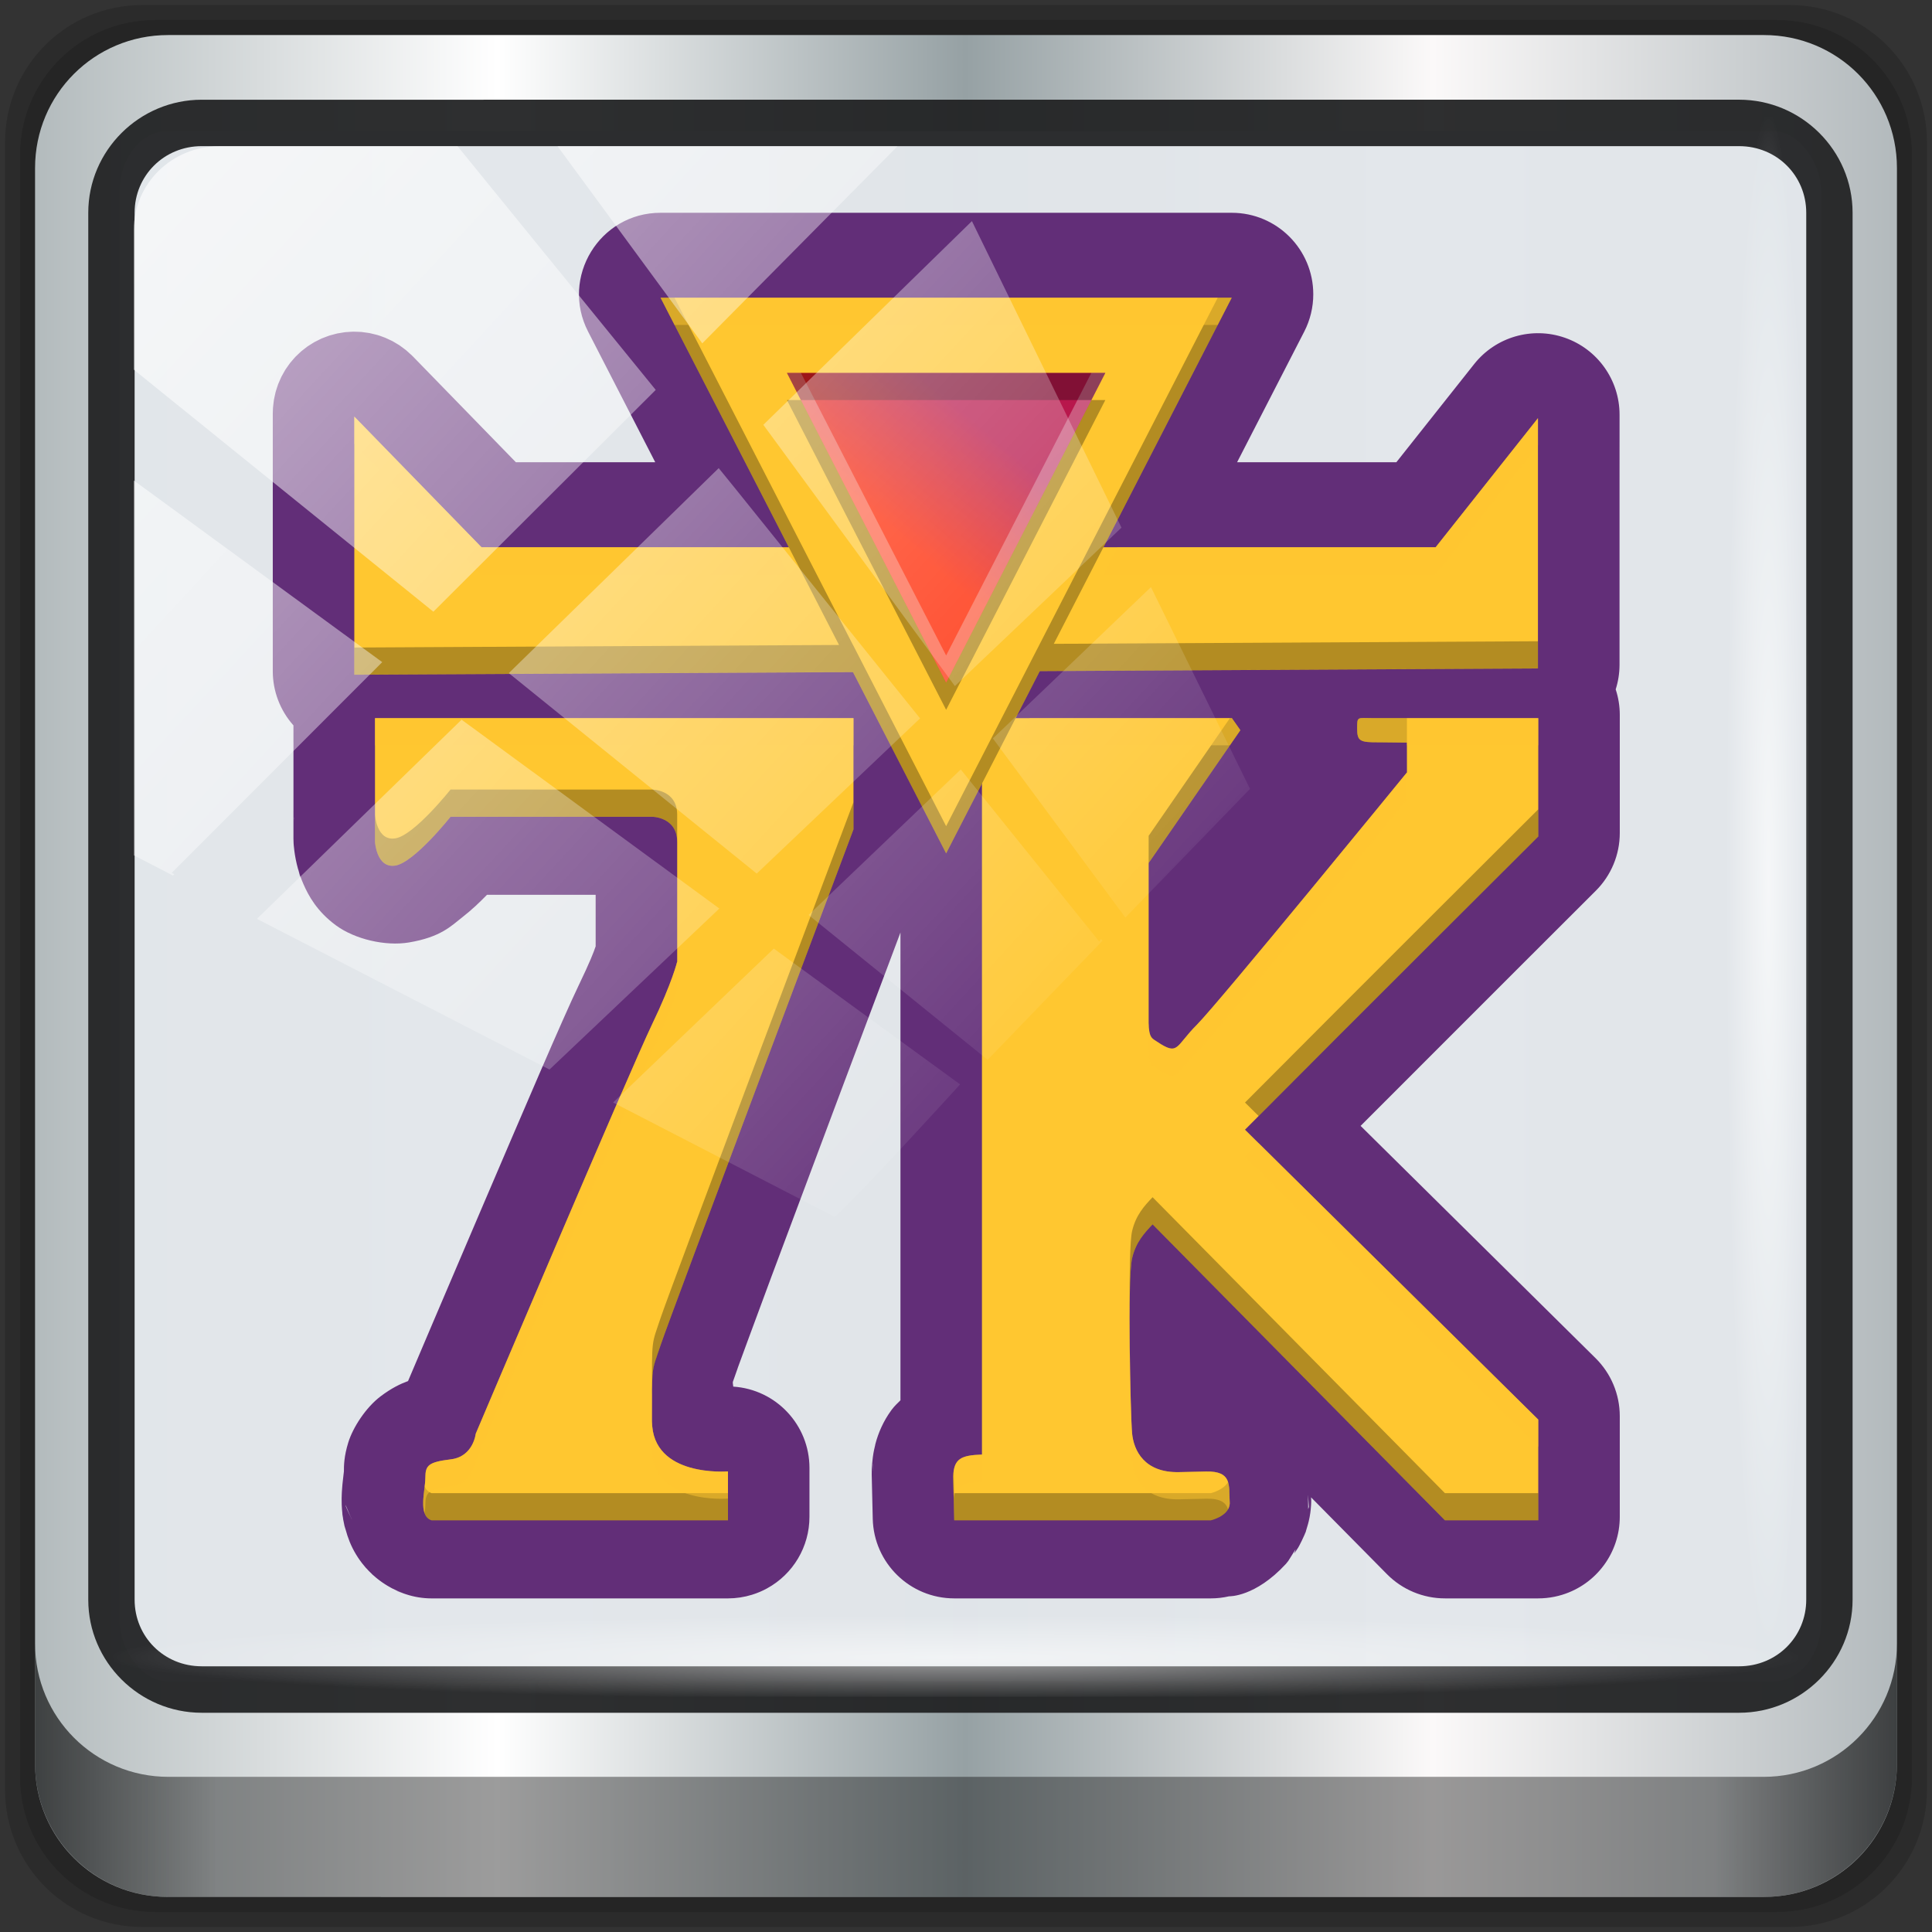<?xml version="1.0" encoding="UTF-8" standalone="no"?>
<svg
   xmlns:dc="http://purl.org/dc/elements/1.1/"
   xmlns:cc="http://creativecommons.org/ns#"
   xmlns:rdf="http://www.w3.org/1999/02/22-rdf-syntax-ns#"
   xmlns:svg="http://www.w3.org/2000/svg"
   xmlns="http://www.w3.org/2000/svg"
   xmlns:xlink="http://www.w3.org/1999/xlink"
   xmlns:sodipodi="http://sodipodi.sourceforge.net/DTD/sodipodi-0.dtd"
   xmlns:inkscape="http://www.inkscape.org/namespaces/inkscape"
   width="96"
   height="96"
   version="1"
   id="svg36"
   sodipodi:docname="7kaa.svg"
   inkscape:version="0.92.2 2405546, 2018-03-11">
  <rect width="100%" height="100%" fill="#333333" stroke="none"/>
  <sodipodi:namedview
     pagecolor="#ffffff"
     bordercolor="#666666"
     borderopacity="1"
     objecttolerance="10"
     gridtolerance="10"
     guidetolerance="10"
     inkscape:pageopacity="0"
     inkscape:pageshadow="2"
     inkscape:window-width="1920"
     inkscape:window-height="1026"
     id="namedview38"
     showgrid="false"
     inkscape:zoom="7.96875"
     inkscape:cx="48"
     inkscape:cy="48"
     inkscape:current-layer="g873"
     inkscape:window-x="0"
     inkscape:window-y="28"
     inkscape:window-maximized="1" />
  <defs
     id="defs8">
    <linearGradient
       id="linearGradient55741">
      <stop
         style="stop-color:#ff2600"
         offset="0"
         id="stop2" />
      <stop
         style="stop-color:#b8174c"
         offset="1"
         id="stop4" />
    </linearGradient>
    <linearGradient
       id="linearGradient55743"
       x1="1172.791"
       x2="1205.773"
       y1="-548.037"
       y2="-586.389"
       gradientUnits="userSpaceOnUse"
       xlink:href="#linearGradient55741" />
    <linearGradient
       inkscape:collect="always"
       xlink:href="#linearGradient6139-0"
       id="linearGradient4071"
       gradientUnits="userSpaceOnUse"
       gradientTransform="matrix(1.106,0,0,1.107,-5.239,-3.371)"
       x1="6"
       y1="47"
       x2="90"
       y2="47" />
    <linearGradient
       id="linearGradient6139-0">
      <stop
         id="stop6141-2"
         offset="0"
         style="stop-color:#b2babc;stop-opacity:1" />
      <stop
         style="stop-color:#ffffff;stop-opacity:1;"
         offset="0.25"
         id="stop6151-0" />
      <stop
         style="stop-color:#96a1a4;stop-opacity:1"
         offset="0.5"
         id="stop6147-1" />
      <stop
         id="stop6149-4"
         offset="0.75"
         style="stop-color:#fbf9f9;stop-opacity:1;" />
      <stop
         id="stop6143-4"
         offset="1"
         style="stop-color:#b2b9bc;stop-opacity:1" />
    </linearGradient>
    <linearGradient
       gradientTransform="matrix(0.999,0,0,1,-0.101,0.665)"
       inkscape:collect="always"
       xlink:href="#linearGradient3832-0-6-1-1"
       id="linearGradient4129"
       x1="1.5"
       y1="88.172"
       x2="94.5"
       y2="88.172"
       gradientUnits="userSpaceOnUse" />
    <linearGradient
       id="linearGradient3832-0-6-1-1">
      <stop
         style="stop-color:#000000;stop-opacity:1;"
         offset="0"
         id="stop3834-6-3-7-1" />
      <stop
         id="stop3872-2-4"
         offset="0.1"
         style="stop-color:#000000;stop-opacity:0.588;" />
      <stop
         style="stop-color:#000000;stop-opacity:0.588;"
         offset="0.9"
         id="stop3844-6-2-7-6" />
      <stop
         style="stop-color:#000000;stop-opacity:1;"
         offset="1"
         id="stop3836-5-0-2-9" />
    </linearGradient>
    <radialGradient
       inkscape:collect="always"
       xlink:href="#linearGradient3737"
       id="radialGradient7462"
       gradientUnits="userSpaceOnUse"
       gradientTransform="matrix(0.974,0,0,0.049,33.762,80.832)"
       cx="13.948"
       cy="44.893"
       fx="13.948"
       fy="44.893"
       r="43.199" />
    <linearGradient
       id="linearGradient3737">
      <stop
         offset="0"
         style="stop-color:#ffffff;stop-opacity:1"
         id="stop3739" />
      <stop
         offset="1"
         style="stop-color:#ffffff;stop-opacity:0"
         id="stop3741" />
    </linearGradient>
    <radialGradient
       inkscape:collect="always"
       xlink:href="#linearGradient3737"
       id="radialGradient7464"
       gradientUnits="userSpaceOnUse"
       gradientTransform="matrix(0.888,0,0,0.049,32.21,-89.973)"
       cx="13.948"
       cy="44.893"
       fx="13.948"
       fy="44.893"
       r="43.199" />
    <linearGradient
       gradientTransform="matrix(1.004,0,0,1.005,-0.218,-0.048)"
       inkscape:collect="always"
       xlink:href="#linearGradient3737"
       id="linearGradient4767"
       gradientUnits="userSpaceOnUse"
       x1="2.771"
       y1="-28.642"
       x2="50.528"
       y2="14.514" />
    <clipPath
       id="clipPath4156-4-1"
       clipPathUnits="userSpaceOnUse">
      <path
         inkscape:connector-curvature="0"
         id="path4158-0-8"
         d="m 27.046,-55.695 -14.214,13.321 h 0.061 l 15.653,21.771 10.231,-10.546 C 38.562,-32.302 27.468,-54.819 27.046,-55.695 Z M 9.647,-39.383 -5.241,-25.321 15.988,-7.806 26.372,-18.383 Z m 31.491,12.951 -9.741,9.714 8.945,12.458 7.781,-7.555 z m -49.84,4.379 -13.754,12.982 26.283,13.846 0.061,-0.062 -0.123,-0.062 L 13.599,-5.401 -8.702,-22.053 Z m 38.015,7.401 -9.803,9.775 11.579,9.559 7.628,-7.401 -8.669,-11.009 z m 20.187,5.674 -7.383,7.216 6.188,8.542 5.82,-6.137 z m -32.195,6.322 -9.557,9.498 13.662,7.185 7.934,-7.678 z m 23.312,2.374 -7.107,6.938 8.363,6.907 5.361,-5.674 -0.061,-0.092 -0.092,0.123 -6.464,-8.203 z m -8.73,8.542 -7.505,7.339 10.354,5.458 c 1.397,-1.321 5.675,-6.123 5.851,-6.322 z"
         style="opacity:0.6;fill:#ffffff;fill-opacity:1;stroke:none" />
    </clipPath>
    <linearGradient
       id="ButtonShadow-16"
       gradientTransform="scale(1.006,0.994)"
       x1="45.448"
       y1="92.54"
       x2="45.448"
       y2="7.017"
       gradientUnits="userSpaceOnUse">
      <stop
         style="stop-color:#000000;stop-opacity:1;"
         offset="0"
         id="stop3750-6" />
      <stop
         style="stop-color:#000000;stop-opacity:0.588;"
         offset="1"
         id="stop3752-4" />
    </linearGradient>
    <clipPath
       clipPathUnits="userSpaceOnUse"
       id="clipPath4355-7">
      <rect
         style="fill:#ffffff;fill-opacity:1;fill-rule:nonzero;stroke:none"
         id="rect4357-5"
         width="84"
         height="80"
         x="6"
         y="6"
         rx="6"
         ry="6" />
    </clipPath>
    <clipPath
       clipPathUnits="userSpaceOnUse"
       id="clipPath4355-9">
      <rect
         style="fill:#ffffff;fill-opacity:1;fill-rule:nonzero;stroke:none"
         id="rect4357-1"
         width="84"
         height="80"
         x="6"
         y="6"
         rx="6"
         ry="6" />
    </clipPath>
    <clipPath
       clipPathUnits="userSpaceOnUse"
       id="clipPath4355-1">
      <rect
         style="fill:#ffffff;fill-opacity:1;fill-rule:nonzero;stroke:none"
         id="rect4357-9"
         width="84"
         height="80"
         x="6"
         y="6"
         rx="6"
         ry="6" />
    </clipPath>
    <clipPath
       clipPathUnits="userSpaceOnUse"
       id="clipPath3943-52-0">
      <path
         id="path3945-4-1"
         d="m 69.781,20.844 -5,3.438 c 5.587,5.537 9,13.328 9,21.812 0,8.434 -3.377,16.096 -8.906,21.625 l 5,3.438 C 76.078,64.576 80,55.844 80,46.094 c 2e-6,-9.797 -3.963,-18.66 -10.219,-25.25 z M 40,24.062 28.906,36.219 H 21.5 c -0.823,0 -1.5,0.677 -1.5,1.5 v 1 14.844 1 c 0,0.823 0.684,1.61 1.5,1.5 h 7.406 L 40,68 V 66 26.062 Z m 20.594,3.281 -5,3.438 L 55.5,30.875 c 3.938,3.89 6.406,9.25 6.406,15.219 0,5.921 -2.43,11.148 -6.312,15.031 l 0.094,0.094 5.094,3.438 c 4.475,-4.908 7.25,-11.402 7.25,-18.562 0,-7.231 -2.879,-13.831 -7.438,-18.75 z m -9.25,6.5 -5.219,3.625 c 2.222,2.218 3.719,5.24 3.719,8.625 0,3.337 -1.459,6.228 -3.625,8.438 l 5.219,3.625 c 2.822,-3.237 4.531,-7.434 4.531,-12.062 0,-4.673 -1.754,-9.001 -4.625,-12.25 z"
         style="color:#000000;display:inline;overflow:visible;visibility:visible;opacity:0.8;fill:#ff00ff;fill-opacity:1;fill-rule:nonzero;stroke:none;stroke-width:1;marker:none;enable-background:accumulate"
         inkscape:connector-curvature="0" />
    </clipPath>
    <linearGradient
       id="linearGradient55743-3"
       x1="1172.791"
       x2="1205.773"
       y1="-548.037"
       y2="-586.389"
       gradientUnits="userSpaceOnUse"
       xlink:href="#linearGradient55741" />
  </defs>
  <g
     transform="translate(0,-1026.52)"
     id="layer1"
     inkscape:label="Livello 1">
    <g
       id="g2574"
       style="display:inline"
       transform="translate(-0.149,1026.105)">
      <g
         transform="translate(0.25,-0.25)"
         id="g873">
        <path
           inkscape:connector-curvature="0"
           id="path3288"
           d="M 88.828,0.915 H 6.97 c -3.779,0 -6.821,3.042 -6.821,6.821 V 89.594 c 0,3.779 3.042,6.821 6.821,6.821 H 88.828 c 3.779,0 6.821,-3.042 6.821,-6.821 V 7.736 c 0,-3.779 -3.042,-6.821 -6.821,-6.821 z"
           style="display:inline;opacity:0.15;fill:#000000;fill-opacity:1;fill-rule:nonzero;stroke:none;stroke-width:0.999" />
        <path
           style="display:inline;opacity:0.15;fill:#000000;fill-opacity:1;fill-rule:nonzero;stroke:none;stroke-width:0.999"
           d="M 88.188,1.661 H 7.61 c -3.72,0 -6.715,2.995 -6.715,6.715 V 88.954 c 0,3.72 2.995,6.715 6.715,6.715 H 88.188 c 3.72,0 6.715,-2.995 6.715,-6.715 V 8.376 c 0,-3.72 -2.995,-6.715 -6.715,-6.715 z"
           id="path4085"
           inkscape:connector-curvature="0" />
        <path
           inkscape:connector-curvature="0"
           id="rect4251-1"
           d="M 87.549,2.407 H 8.249 c -3.661,0 -6.608,2.947 -6.608,6.608 V 88.315 c 0,3.661 2.947,6.608 6.608,6.608 H 87.549 c 3.661,0 6.608,-2.947 6.608,-6.608 V 9.015 c 0,-3.661 -2.947,-6.608 -6.608,-6.608 z"
           style="display:inline;fill:url(#linearGradient4071);fill-opacity:1;fill-rule:nonzero;stroke:none;stroke-width:0.999" />
        <rect
           style="opacity:1;fill:#e2e6ea;fill-opacity:0.972;stroke:none;stroke-width:0.711;stroke-miterlimit:4;stroke-dasharray:none;stroke-opacity:1"
           id="rect862"
           width="84.558"
           height="77.021"
           x="5.84"
           y="7.184"
           rx="2.367"
           ry="2.998" />
        <path
           style="color:#000000;font-style:normal;font-variant:normal;font-weight:normal;font-stretch:normal;font-size:medium;line-height:normal;font-family:Sans;-inkscape-font-specification:Sans;text-indent:0;text-align:start;text-decoration:none;text-decoration-line:none;letter-spacing:normal;word-spacing:normal;text-transform:none;writing-mode:lr-tb;direction:ltr;baseline-shift:baseline;text-anchor:start;display:inline;overflow:visible;visibility:visible;fill:#202223;fill-opacity:0.937;stroke:none;stroke-width:2.374;marker:none;enable-background:accumulate"
           d="m 9.923,5.62 c -3.1,0 -5.638,2.526 -5.638,5.617 v 68.917 c 0,3.09 2.538,5.617 5.638,5.617 H 86.315 c 3.1,0 5.638,-2.526 5.638,-5.617 V 11.236 c 0,-3.09 -2.538,-5.617 -5.638,-5.617 z m 0,2.307 H 86.315 c 1.878,0 3.335,1.472 3.335,3.309 v 68.917 c 0,1.837 -1.456,3.309 -3.335,3.309 H 9.923 c -1.878,0 -3.335,-1.472 -3.335,-3.309 V 11.236 c 0,-1.837 1.456,-3.309 3.335,-3.309 z"
           id="path4989"
           inkscape:connector-curvature="0" />
        <path
           id="path4118"
           d="m 1.641,82.333 v 5.969 c 0,3.661 2.961,6.622 6.622,6.622 H 87.535 c 3.661,0 6.622,-2.961 6.622,-6.622 v -5.969 c 0,3.661 -2.961,6.622 -6.622,6.622 H 8.263 c -3.661,0 -6.622,-2.961 -6.622,-6.622 z"
           style="display:inline;opacity:0.658;fill:url(#linearGradient4129);fill-opacity:1;fill-rule:nonzero;stroke:none;stroke-width:0.999"
           inkscape:connector-curvature="0" />
        <rect
           ry="4.25"
           rx="4.25"
           y="80.747"
           x="5.496"
           height="4.228"
           width="83.811"
           id="rect4131"
           style="opacity:0.55;fill:url(#radialGradient7462);fill-opacity:1;stroke:none;stroke-width:0.999" />
        <rect
           transform="rotate(90)"
           style="opacity:0.669;fill:url(#radialGradient7464);fill-opacity:1;stroke:none;stroke-width:0.999"
           id="rect4141"
           width="76.35"
           height="4.228"
           x="6.446"
           y="-89.765"
           rx="4.246"
           ry="4.246" />
        <g
           transform="matrix(0.135,0,0,0.135,-112.146,102.727)"
           id="g34">
          <path
             d="m 1283.346,-677.699 -210.25,0.002 c -22.445,0.005 -36.937,23.751 -26.68,43.715 l 5.139,9.998 19.586,38.109 h -51.295 l -37.967,-39.008 c -0.098,-0.092 -0.196,-0.183 -0.295,-0.273 l 0.01,-0.004 -0.004,-0.004 c -0.171,-0.158 -0.343,-0.315 -0.518,-0.469 -0.524,-0.509 -1.066,-0.999 -1.625,-1.469 -0.216,-0.168 -0.434,-0.334 -0.654,-0.496 -0.569,-0.452 -1.154,-0.883 -1.754,-1.293 -0.223,-0.14 -0.447,-0.278 -0.674,-0.412 -0.621,-0.4 -1.257,-0.778 -1.906,-1.131 -0.221,-0.11 -0.444,-0.216 -0.668,-0.32 -0.672,-0.343 -1.357,-0.661 -2.053,-0.953 -0.227,-0.086 -0.456,-0.169 -0.686,-0.25 -0.701,-0.274 -1.413,-0.522 -2.133,-0.742 -0.259,-0.069 -0.519,-0.135 -0.779,-0.197 -0.703,-0.196 -1.412,-0.366 -2.127,-0.51 -0.273,-0.045 -0.546,-0.086 -0.82,-0.123 -0.714,-0.124 -1.432,-0.221 -2.152,-0.293 -0.283,-0.018 -0.566,-0.031 -0.85,-0.041 -0.709,-0.051 -1.419,-0.076 -2.129,-0.076 -0.3,0.011 -0.599,0.027 -0.898,0.047 -0.706,0.021 -1.412,0.066 -2.115,0.137 -0.267,0.037 -0.534,0.078 -0.801,0.123 -0.718,0.093 -1.433,0.212 -2.143,0.357 -0.299,0.072 -0.596,0.148 -0.893,0.229 -0.671,0.157 -1.337,0.338 -1.996,0.541 -0.299,0.104 -0.595,0.213 -0.891,0.326 -0.649,0.223 -1.291,0.468 -1.924,0.734 -0.283,0.132 -0.565,0.269 -0.844,0.41 -0.618,0.284 -1.227,0.589 -1.824,0.914 -0.301,0.178 -0.6,0.362 -0.895,0.551 -0.559,0.329 -1.108,0.676 -1.645,1.041 -0.3,0.22 -0.597,0.446 -0.889,0.678 -0.499,0.366 -0.986,0.748 -1.461,1.145 -0.311,0.278 -0.615,0.563 -0.914,0.854 -0.432,0.391 -0.852,0.794 -1.26,1.209 -0.287,0.315 -0.568,0.636 -0.842,0.963 -0.381,0.422 -0.751,0.854 -1.107,1.297 -0.278,0.371 -0.547,0.748 -0.807,1.131 -0.315,0.43 -0.619,0.868 -0.91,1.314 -0.242,0.401 -0.474,0.808 -0.697,1.221 -0.27,0.459 -0.528,0.924 -0.773,1.396 -0.214,0.449 -0.416,0.904 -0.607,1.363 -0.205,0.446 -0.399,0.898 -0.582,1.354 -0.189,0.521 -0.364,1.047 -0.523,1.578 -0.142,0.419 -0.275,0.841 -0.398,1.266 -0.141,0.558 -0.266,1.12 -0.375,1.686 -0.095,0.409 -0.18,0.82 -0.258,1.232 -0.093,0.614 -0.168,1.231 -0.223,1.85 -0.048,0.379 -0.088,0.76 -0.121,1.141 -0.044,0.633 -0.068,1.268 -0.072,1.902 v 95.012 c 0.012,7.346 2.718,14.432 7.605,19.916 v 6.062 c 0.002,0.039 0.004,0.078 0.006,0.117 v 25.193 l -0.006,0.24 v 10 c 2.3e-4,0.589 0.018,1.178 0.053,1.766 0,0 0.223,4.449 1.619,9.418 l 0.002,0.002 c 0.136,0.482 0.348,1.125 0.545,1.734 0.565,1.947 0.615,2.743 -0.502,-1.725 0.22,0.88 0.48,1.751 0.779,2.607 l 0.01,0.031 c 0.346,0.989 0.735,1.977 1.168,2.967 5.9e-4,10e-4 0.001,0.003 0.002,0.004 1.852,4.242 4.942,9.994 11.912,15.146 6.989,5.166 18.263,7.777 26.877,6.342 11.8,-1.966 15.639,-6.125 19.627,-9.236 3.71,-2.895 6.582,-5.686 9.146,-8.314 h 39.996 v 18.969 c -0.698,2.102 -2.115,5.788 -6.299,14.479 -5.651,11.737 -20.806,47.239 -36.035,82.84 -13.822,32.311 -24.435,57.319 -26.717,62.693 -2.901,1.068 -6.094,2.599 -10.086,5.607 -5.401,4.07 -10.205,11.423 -11.932,17.059 -1.558,5.085 -1.594,8.362 -1.594,10.756 l -0.008,0.043 c 10e-4,-0.01 0.006,-0.151 0.006,-0.148 -10e-6,2.1e-4 2e-5,-0.012 0,-0.012 2.7e-4,-0.003 -0.002,0.014 -0.002,0.012 0.007,-0.085 -0.003,0.03 -0.043,0.379 l -0.002,0.01 c -0.015,0.127 -0.016,0.151 -0.018,0.166 l -0.008,0.047 c -0.089,0.75 -0.123,1.071 -0.105,0.93 l 0.002,-0.004 c -0.095,0.77 -0.139,1.204 -0.152,1.318 -0.023,0.199 -0.109,0.84 -0.211,1.906 -0.102,1.066 -0.147,1.852 -0.176,2.314 l -0.002,0.006 c 0.012,-0.195 -0.019,0.147 -0.059,1.045 -0.045,1.031 -0.089,2.369 -0.023,4.1 0.043,1.136 0.131,2.306 0.273,3.504 l 0.008,0.057 c 0.141,1.169 0.352,2.559 0.734,4.207 l 0.014,0.051 c 0.099,0.423 0.297,0.912 0.416,1.352 3.6e-4,0.001 0.002,0.003 0.002,0.004 0.761,2.812 1.865,5.88 3.818,9.102 0.353,0.583 1.003,1.643 2.109,3.088 -0.042,-0.057 -0.294,-0.384 -0.236,-0.307 0.086,0.115 0.174,0.23 0.262,0.344 8.2e-4,10e-4 10e-4,9e-4 0.002,0.002 l 0.006,0.006 c 0.034,0.045 0.068,0.09 0.102,0.135 0.046,0.059 -0.005,-0.01 0.039,0.047 0.034,0.044 -0.004,-0.005 0.029,0.037 1.346,1.711 1.947,2.292 1.23,1.477 0.736,0.838 1.569,1.702 2.486,2.549 -0.662,-0.61 -0.192,-0.075 1.504,1.314 4.6e-4,3.8e-4 10e-4,-3.8e-4 0.002,0 1.432,1.172 2.807,2.103 4.078,2.861 0.006,0.004 0.004,0.002 0.01,0.006 1.225,0.731 1.888,1.045 1.98,1.092 10e-4,6e-4 0.003,0.001 0.004,0.002 1.7e-4,9e-5 0.004,0.002 0.004,0.002 1.14,0.581 2.45,1.165 3.881,1.684 -0.054,-0.019 0.064,0.023 0.012,0.004 10e-4,5.3e-4 0.002,10e-4 0.004,0.002 -3.752,-1.355 -3.541,-1.154 0.848,0.305 3.052,1.015 6.248,1.533 9.465,1.533 h 109.061 c 3.01,-7.8e-4 6.002,-0.454 8.877,-1.346 0.952,-0.295 1.889,-0.637 2.807,-1.025 l 0.01,-0.004 c 0.918,-0.389 1.816,-0.823 2.691,-1.301 9.631,-5.258 15.623,-15.355 15.625,-26.328 V -215.714 c -0.01,-15.809 -12.277,-28.902 -28.053,-29.93 -0.215,-2.565 -0.595,-0.186 1.514,-6.455 l 0.01,-0.033 c 0.015,-0.045 0.089,-0.252 0.25,-0.736 -0.179,0.537 5.401,-14.809 12.201,-33.045 6.8,-18.236 15.554,-41.608 24.199,-64.656 8.575,-22.858 17.008,-45.306 23.367,-62.223 v 172.188 c -1.091,1.07 -2.204,2.12 -3.141,3.363 0.366,-0.481 -1.161,1.545 -0.029,0.043 -0.075,0.099 -0.149,0.199 -0.223,0.299 -2.96,4.032 -4.791,8.444 -5.781,12.182 v 0.004 c -4e-4,0.002 0,0.002 0,0.004 -5e-4,0.002 0,0.004 0,0.006 -0.035,0.132 -0.07,0.264 -0.104,0.396 0,2e-5 -0.036,0.239 -0.039,0.262 -0.248,1.013 -0.471,1.999 -0.617,2.85 -0.193,1.121 -0.292,2.026 -0.381,2.885 -0.423,3.993 -0.199,5.412 -0.199,3.346 l 0.137,-2.861 c -0.071,0.74 -0.138,1.601 -0.18,2.518 -0.031,0.686 -0.038,1.372 -0.021,2.059 l 0.189,8.064 0.191,8.189 c 0.382,16.29 13.697,29.297 29.992,29.299 h 94.432 c 2.272,3e-5 4.538,-0.258 6.752,-0.77 0,0 9.572,0.367 20.904,-11.932 0.28,-0.304 0.577,-0.739 0.863,-1.072 0.106,-0.17 1.348,-2.159 2.695,-4.316 l -0.496,1.578 c 1.69,-2.424 2.07,-3.365 1.664,-2.66 -0.869,1.522 -0.282,0.827 1.178,-2.203 v -0.01 c 1.779,-3.704 1.823,-4.346 0.857,-1.98 0.32,-0.794 0.507,-1.305 0.272,-0.689 0.042,-0.109 0.083,-0.219 0.123,-0.328 -0.64,1.728 -0.05,0.76 0.943,-2.885 l 0.014,-0.047 c 1.068,-3.944 0.82,-3.376 0.27,-1.117 0.516,-2.199 0.571,-2.919 0.377,-1.848 0.03,-0.166 0.059,-0.332 0.086,-0.498 -0.059,0.358 0.244,-0.929 0.402,-3.502 0.117,-1.924 0.042,-2.355 0,-2.92 l 0.033,0.035 0.012,0.408 v -0.201 c 0,-0.067 -0.01,-0.134 -0.01,-0.201 l 27.898,28.24 c 5.636,5.705 13.322,8.916 21.342,8.916 h 34.342 c 1.004,-4.7e-4 2.007,-0.051 3.006,-0.152 0.992,-0.099 1.978,-0.248 2.955,-0.445 l 0.01,-0.002 c 0.977,-0.199 1.942,-0.446 2.894,-0.74 12.57,-3.885 21.143,-15.505 21.145,-28.662 v -37.078 c -9e-4,-8.016 -3.209,-15.698 -8.91,-21.334 l -86.488,-85.5 c 38.355,-38.42 86.341,-86.314 86.453,-86.426 0.037,-0.037 0.074,-0.074 0.111,-0.111 5.654,-5.629 8.834,-13.278 8.836,-21.256 v -43.559 c -0.01,-3.165 -0.516,-6.31 -1.506,-9.316 0.923,-2.902 1.399,-5.927 1.412,-8.973 v -0.01 -10 -57.688 l 0.01,-14.428 v -10 c 0,-12.763 -8.082,-24.127 -20.136,-28.324 -12.053,-4.198 -25.443,-0.31 -33.374,9.69 l -28.648,36.141 h -58.615 l 24.723,-48.105 c 2.18,-4.242 3.318,-8.943 3.318,-13.713 v -0.006 c 0,-16.568 -13.432,-29.998 -30,-30 z m -326.146,484.719 c 0.005,0.037 0.055,0.425 0.055,0.426 l 0.002,0.004 c 0,1e-5 -0.052,-0.392 -0.057,-0.43 z m -1.166,-5.613 c 0.022,0.183 0.046,0.366 0.072,0.549 -0.247,-1.767 -0.266,-1.173 0.252,1.521 z m -17.98,-256.779 c 0.028,0.266 0.06,0.532 0.096,0.797 l -0.033,0.002 c 0,0 8.6e-4,-6.6e-4 0,-0.01 -8.5e-4,-0.009 0.188,2.962 -0.062,-0.789 z m 161.895,220.877 c 8e-4,0.03 0.01,0.129 0.01,0.146 v 0.492 c 0,-2.495 -0.014,-2.574 -0.014,-0.346 v -0.293 z m 51.314,17.158 c -10e-4,0.833 -0.01,1.766 0.018,2.18 0.078,1.244 -0.059,0.63 -0.059,-1.869 z m -194.727,3.559 c 1.9e-4,0.105 -0.014,0.286 -0.014,0.387 8.3e-4,-0.291 0.004,-0.234 0.01,-0.385 z m 355.883,3.988 0.012,0.316 c 0.029,0.856 -0.018,-0.353 -0.01,-0.164 0,-0.09 2e-4,-0.059 0,-0.152 z m -1.022,3.975 c 3e-4,0.004 0.332,4.447 0.332,4.447 l -0.262,0.83 c -0.032,-2.398 -0.07,-5.277 -0.07,-5.277 z m -352.979,6.717 c 0.315,0.769 0.663,1.525 1.041,2.266 l -0.021,0.004 c -2.861,-5.722 -2.941,-7.074 -1.02,-2.27 z"
             style="fill:#622e78;paint-order:stroke fill markers"
             id="path10"
             inkscape:connector-curvature="0" />
          <g
             id="g32">
            <path
               style="fill:#ffc730"
               d="m 988.842,-196.429 h 109.067 v -18.013 c 0,0 -27.96,2.368 -27.96,-18.488 0,-20.856 -0.256,-17.729 3.222,-28.157 3.477,-10.428 70.933,-189.673 70.933,-189.673 v -40.931 H 967.986 v 45.566 c 0,0 0.577,9.849 7.53,8.69 6.954,-1.159 20.278,-17.959 20.278,-17.959 l 74.155,-4.6e-4 c 0,0 9.265,0.002 9.267,9.27 0,9.269 0,44.03 0,44.03 0,0 -1.738,7.53 -9.269,23.173 -8.105,16.834 -64.885,150.627 -64.885,150.627 0,0 -0.87,8.401 -9.125,9.415 -8.255,1.013 -9.413,2.173 -9.414,6.808 -4.7e-4,4.634 -2.897,13.907 2.317,15.644 z"
               id="path12"
               inkscape:connector-curvature="0" />
            <path
               style="fill:#ffc730"
               d="m 960.375,-602.677 v 95.011 l 435.661,-2.317 v -92.115 l -37.656,47.507 h -351.192 z"
               id="path14"
               inkscape:connector-curvature="0" />
            <path
               style="fill:#ffc730"
               d="m 1073.105,-646.42 105.1,204.507 105.1,-204.507 z"
               id="path16"
               inkscape:connector-curvature="0" />
            <path
               style="opacity:0.3"
               d="m 1119.612,-608.768 58.593,114.012 58.593,-114.012 z"
               id="path18"
               inkscape:connector-curvature="0" />
            <path
               style="fill:url(#linearGradient55743-3)"
               d="m 1119.611,-618.768 58.593,114.012 58.593,-114.012 z"
               id="path20"
               inkscape:connector-curvature="0" />
            <path
               style="fill:#ffc730"
               d="m 1191.392,-491.692 v 271.057 c -7.837,0.26 -10.294,1.593 -10.591,7.948 l 0.38,16.258 h 94.432 c 0,0 7.532,-1.737 6.952,-6.952 -0.33,-5.964 0.939,-11.224 -8.69,-11.007 l -9.939,0.217 c -12.796,0.288 -16.71,-7.983 -17.29,-14.357 -0.579,-6.374 -1.737,-56.776 0,-64.306 1.384,-5.998 4.532,-9.333 7.55,-12.528 l 107.612,108.934 h 34.347 v -37.078 l -107.941,-106.707 c 41.125,-41.359 107.941,-107.92 107.941,-107.92 v -43.558 c 0,0 -55.075,-9.2e-4 -60.87,0 -5.794,10e-4 -5.794,-0.78 -5.793,3.856 6e-4,4.636 1.038,5.089 8.093,5.033 l 10.221,0.113 0.01,10.985 c 0,0 -69.325,84.876 -77.323,92.875 -7.999,7.999 -6.666,11.56 -14.665,6.228 -1.805,-1.203 -3.011,-1.378 -3.078,-6.916 v -58.857 l 33.746,-48.882 -3.114,-4.436 z"
               id="path22"
               inkscape:connector-curvature="0" />
            <path
               style="opacity:0.3"
               d="m 1073.105,-646.42 65.676,127.797 -178.402,0.949 v 10 l 183.529,-0.977 34.297,66.738 v -0.008 0.002 l 13.18,-25.637 v -0.014 l 17.533,-34.119 h 0.01 l 3.768,-7.326 183.342,-0.977 v -10 l -178.197,0.949 65.461,-127.379 h -5.139 l -99.957,194.5 -34.287,-66.73 h -0.016 l -65.662,-127.77 z m 258.828,154.684 c -2.444,-0.002 -2.444,0.429 -2.443,3.906 0,4.636 1.038,5.087 8.092,5.031 l 10.229,0.109 v -8.998 c -4.458,6e-5 -11.335,-1.9e-4 -12.527,0 -1.449,2.5e-4 -2.535,-0.048 -3.35,-0.049 z m -49.283,0.049 -29.904,43.316 v 10 l 33.746,-48.881 -3.115,-4.436 z m -286.859,26.281 c 0,0 -13.322,16.8 -20.275,17.959 -6.957,1.159 -7.533,-8.689 -7.533,-8.689 v 10 c 0,0 0.577,9.848 7.533,8.689 6.953,-1.159 20.275,-17.959 20.275,-17.959 h 74.156 c 0,0 9.268,7e-4 9.27,9.27 v -10 c 0,-9.269 -9.27,-9.27 -9.27,-9.27 z m 148.311,4.635 c 0,0 -67.454,179.25 -70.932,189.678 -3.482,10.428 -3.223,7.296 -3.223,28.152 0,0.092 0.011,0.176 0.012,0.268 0.051,-9.924 0.451,-10.155 3.211,-18.42 3.478,-10.428 70.932,-189.678 70.932,-189.678 z m 252.047,2.643 c 0,0 -66.813,66.561 -107.938,107.92 l 5.021,4.965 c 41.312,-41.504 102.916,-102.885 102.916,-102.885 z m -141.955,142.771 c -3.017,3.195 -6.166,6.529 -7.549,12.527 -0.794,3.441 -0.969,15.882 -0.885,28.936 0.062,-8.9 0.302,-16.408 0.885,-18.936 1.383,-5.998 4.532,-9.332 7.549,-12.527 l 107.613,108.932 h 34.342 v -10 h -34.342 z m -73.205,100.742 c -0.091,0.589 -0.156,1.226 -0.19,1.934 l 0.381,16.258 h 94.432 c 0,0 7.53,-1.738 6.951,-6.953 -0.149,-2.657 0.017,-5.17 -0.6,-7.125 -1.708,2.995 -6.352,4.078 -6.352,4.078 h -94.432 z m -194.717,5.643 c -0.57,4.827 -1.648,11.144 2.568,12.549 h 109.061 v -10 H 988.84 c -1.31,-0.437 -2.108,-1.352 -2.568,-2.549 z"
               id="path24"
               inkscape:connector-curvature="0" />
            <path
               style="opacity:0.5;fill:#ffc730"
               d="m 1073.098,-646.424 5.141,10 h 199.928 l 5.139,-10 z m -112.719,43.74 v 10 l 46.801,48.084 h 113.115 l -5.141,-10 h -107.975 z m 435.662,0.578 -37.656,47.506 h -117.119 l -5.139,10 h 122.258 l 37.656,-47.506 z m -64.107,110.369 c -2.444,-0.002 -2.444,0.429 -2.443,3.906 0,4.636 1.038,5.087 8.092,5.031 l 10.229,0.109 v 1.002 c 17.201,-2.2e-4 48.338,0 48.338,0 v -10 c 0,0 -55.071,-9.3e-4 -60.865,0 -1.449,2.5e-4 -2.535,-0.048 -3.35,-0.049 z m -363.951,0.049 v 10 h 176.119 v -10 z m 240.951,0 -5.141,10 h 78.857 l 3.842,-5.564 -3.115,-4.436 z m 138.877,19.986 c 0,0 -69.323,84.876 -77.322,92.875 -7.999,7.999 -6.665,11.561 -14.664,6.229 -1.805,-1.203 -3.012,-1.378 -3.078,-6.916 v 10 c 0.066,5.538 1.273,5.713 3.078,6.916 7.998,5.332 6.665,1.77 14.664,-6.229 7.999,-7.999 77.322,-92.875 77.322,-92.875 z m -268.594,69.594 c 0,0 -1.738,7.531 -9.27,23.174 -8.105,16.834 -64.887,150.627 -64.887,150.627 0,0 -0.87,8.401 -9.123,9.414 -8.255,1.013 -9.415,2.174 -9.416,6.809 0,3.47 -1.622,9.546 -0.25,13.111 0.135,-1.142 0.25,-2.225 0.25,-3.111 9.3e-4,-4.634 1.161,-5.795 9.416,-6.809 8.253,-1.013 9.123,-9.414 9.123,-9.414 0,0 56.782,-133.793 64.887,-150.627 7.531,-15.643 9.27,-23.174 9.27,-23.174 z m 214.016,66.863 c -1.573,1.581 -3.513,3.518 -5.021,5.035 l 107.938,106.707 v -10 z m -47.473,71.35 c -0.122,17.619 0.503,41.136 0.885,45.371 0.579,6.374 4.494,14.644 17.289,14.355 l 9.939,-0.217 c 5.34,-0.12 7.322,1.448 8.09,3.883 0.464,-0.814 0.723,-1.761 0.6,-2.875 -0.334,-5.964 0.94,-11.225 -8.69,-11.008 l -9.939,0.217 c -12.795,0.288 -16.71,-7.982 -17.289,-14.355 -0.312,-3.461 -0.784,-19.859 -0.885,-35.371 z m -175.801,31.221 c -0.013,2.597 -0.012,5.407 -0.012,9.732 0,20.856 27.953,18.504 27.953,18.504 v -10 c 0,0 -27.696,2.323 -27.941,-18.236 z m 121.432,12.043 c -7.837,0.26 -10.295,1.595 -10.592,7.949 l 0.19,8.066 c 0.727,-4.696 3.438,-5.785 10.402,-6.016 z"
               id="path26"
               inkscape:connector-curvature="0" />
            <path
               style="opacity:0.3;fill:#f8f8f8"
               d="m 1119.611,-618.768 58.594,114.012 58.594,-114.012 h -5.139 l -53.455,104.012 -53.455,-104.012 z"
               id="path28"
               inkscape:connector-curvature="0" />
            <path
               style="opacity:0.3;fill:#010101"
               d="m 1119.611,-618.768 5.139,10 h 106.91 l 5.139,-10 z"
               id="path30"
               inkscape:connector-curvature="0" />
          </g>
        </g>
        <rect
           clip-path="url(#clipPath4156-4-1)"
           ry="3.978"
           rx="3.974"
           y="-30"
           x="2"
           height="69.024"
           width="75.966"
           id="rect4146"
           style="opacity:0.65;fill:url(#linearGradient4767);fill-opacity:1;stroke:none;stroke-width:1.005"
           transform="matrix(1.064,0,0,1.042,4.422,39.194)" />
      </g>
    </g>
  </g>
</svg>
